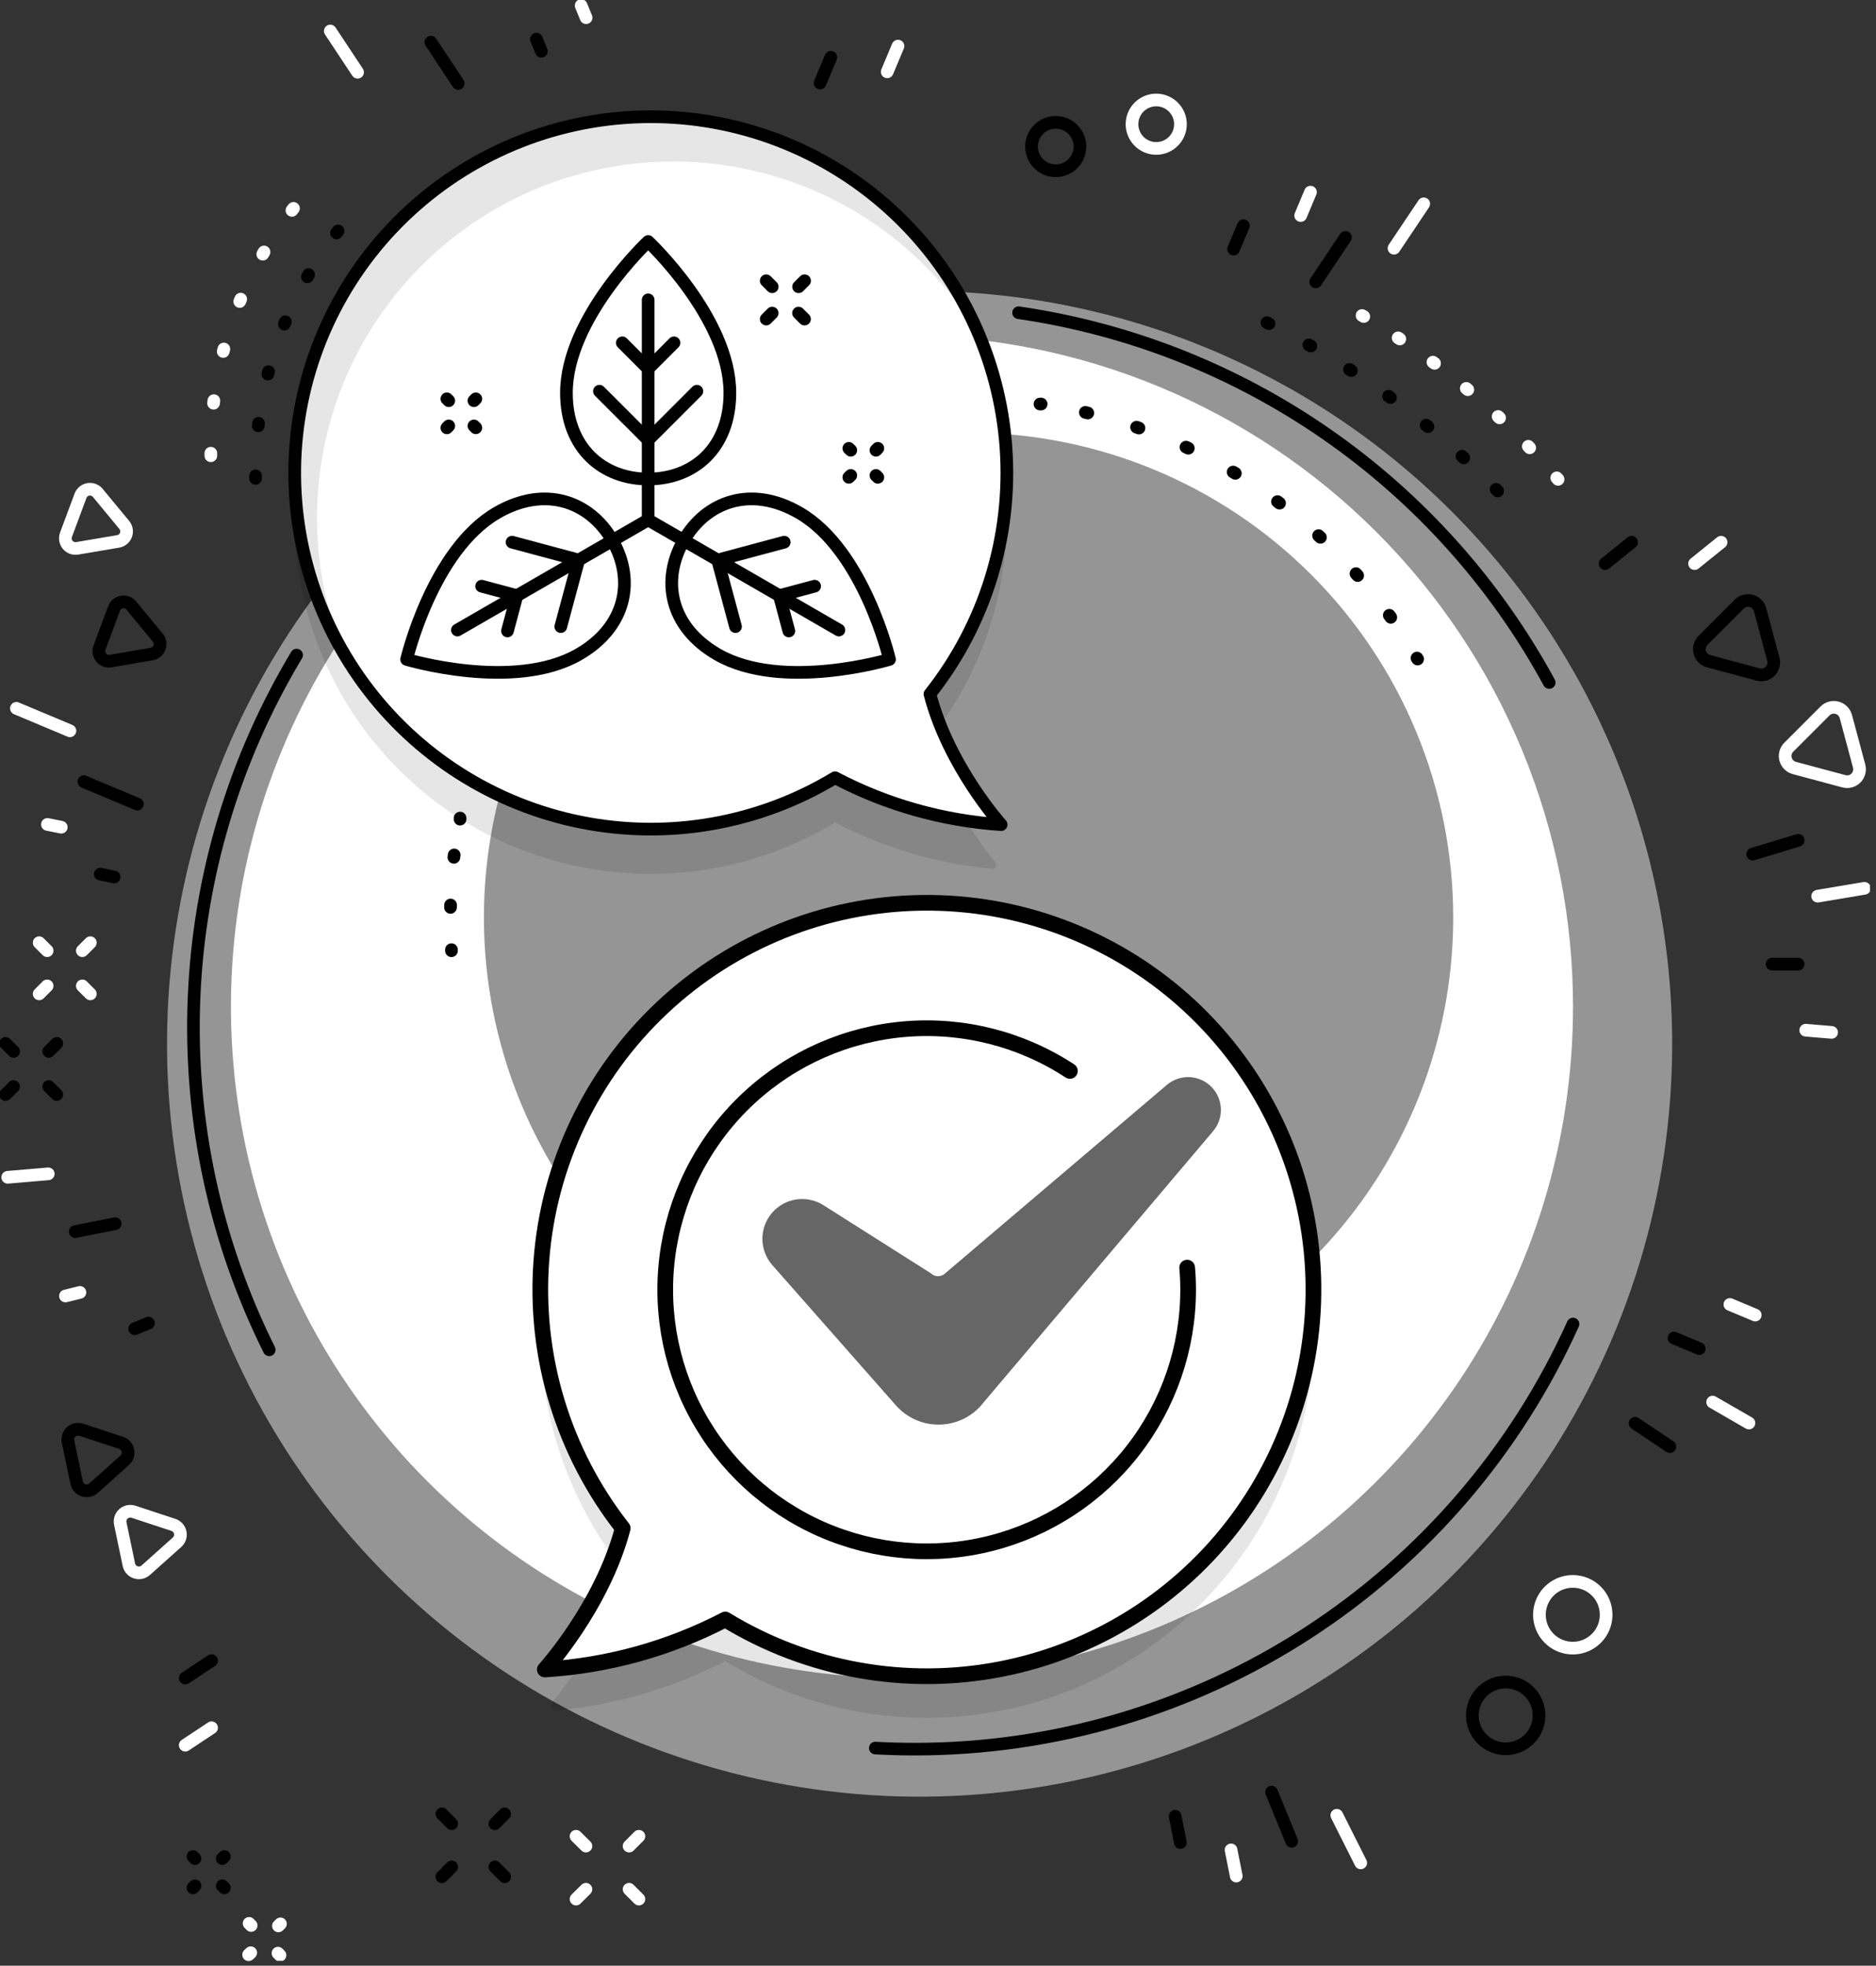 <svg width="274" height="287" viewBox="0 0 274 287" fill="none" xmlns="http://www.w3.org/2000/svg">
<rect x="0" y="0" width="274" height="287" fill="#333333" stroke="none"/>
<g clip-path="url(#clip0_16_2664)">
<path d="M244.231 152.402C244.231 174.142 237.784 195.394 225.706 213.47C213.628 231.546 196.461 245.634 176.376 253.954C156.291 262.273 134.19 264.45 112.868 260.209C91.546 255.967 71.961 245.499 56.588 230.126C41.216 214.754 30.747 195.168 26.506 173.846C22.265 152.524 24.441 130.423 32.761 110.338C41.08 90.253 55.169 73.086 73.245 61.008C91.321 48.93 112.572 42.484 134.312 42.484C163.464 42.486 191.42 54.068 212.034 74.681C232.647 95.294 244.228 123.251 244.231 152.402Z" fill="#959595"/>
<path d="M229.748 146.982C229.75 166.367 224.003 185.317 213.235 201.436C202.467 217.554 187.16 230.118 169.252 237.537C151.343 244.956 131.637 246.899 112.624 243.118C93.612 239.337 76.147 230.003 62.44 216.297C48.732 202.591 39.397 185.127 35.614 166.115C31.832 147.103 33.772 127.396 41.19 109.487C48.608 91.578 61.17 76.27 77.288 65.501C93.405 54.731 112.355 48.982 131.739 48.982C144.61 48.981 157.354 51.515 169.245 56.44C181.136 61.364 191.94 68.583 201.042 77.683C210.143 86.783 217.362 97.587 222.288 109.477C227.213 121.368 229.748 134.112 229.748 146.982" fill="white"/>
<path d="M65.94 138.813C65.94 138.76 65.94 138.707 65.94 138.654" stroke="black" stroke-width="1.85" stroke-linecap="round" stroke-linejoin="round"/>
<path d="M65.799 132.482C65.86 129.187 66.138 125.9 66.63 122.641" stroke="black" stroke-width="1.85" stroke-linecap="round" stroke-linejoin="round" stroke-dasharray="0.35 6.98"/>
<path d="M67.196 119.6V119.441" stroke="black" stroke-width="1.85" stroke-linecap="round" stroke-linejoin="round"/>
<path d="M188.007 193.63L187.883 193.728" stroke="black" stroke-width="1.85" stroke-linecap="round" stroke-linejoin="round"/>
<path d="M182.384 197.6C170.191 205.476 155.981 209.659 141.465 209.643C138.109 209.641 134.757 209.42 131.43 208.979" stroke="black" stroke-width="1.85" stroke-linecap="round" stroke-linejoin="round" stroke-dasharray="0.38 7.63"/>
<path d="M128.088 208.458H127.929" stroke="black" stroke-width="1.85" stroke-linecap="round" stroke-linejoin="round"/>
<path d="M151.898 58.991H152.066" stroke="black" stroke-width="1.85" stroke-linecap="round" stroke-linejoin="round"/>
<path d="M158.521 60.211C177.826 64.72 194.605 76.596 205.275 93.305" stroke="black" stroke-width="1.85" stroke-linecap="round" stroke-linejoin="round" stroke-dasharray="0.37 7.42"/>
<path d="M206.963 96.081C206.963 96.081 207.025 96.17 207.052 96.223" stroke="black" stroke-width="1.85" stroke-linecap="round" stroke-linejoin="round"/>
<path d="M212.251 133.959C212.251 147.959 208.099 161.644 200.321 173.285C192.543 184.926 181.488 193.998 168.554 199.356C155.619 204.714 141.387 206.115 127.655 203.384C113.924 200.653 101.312 193.911 91.412 184.012C81.513 174.112 74.771 161.499 72.04 147.768C69.308 134.037 70.71 119.805 76.068 106.87C81.425 93.936 90.498 82.881 102.139 75.103C113.779 67.325 127.465 63.173 141.465 63.173C160.238 63.175 178.241 70.634 191.515 83.908C204.79 97.183 212.248 115.186 212.251 133.959Z" fill="#959595"/>
<path d="M138.141 224.638L137.813 224.32" stroke="black" stroke-width="1.85" stroke-linecap="round" stroke-linejoin="round"/>
<path d="M142.721 229.218L142.393 228.899" stroke="black" stroke-width="1.85" stroke-linecap="round" stroke-linejoin="round"/>
<path d="M138.141 228.899L137.813 229.218" stroke="black" stroke-width="1.85" stroke-linecap="round" stroke-linejoin="round"/>
<path d="M142.721 224.32L142.393 224.638" stroke="black" stroke-width="1.85" stroke-linecap="round" stroke-linejoin="round"/>
<g style="mix-blend-mode:multiply" opacity="0.1">
<path d="M135.824 107.867C143.895 97.677 147.86 84.835 146.939 71.868C146.019 58.902 140.278 46.749 130.848 37.802C121.418 28.855 108.98 23.761 95.983 23.523C82.986 23.284 70.37 27.919 60.618 36.514C50.866 45.109 44.684 57.043 43.288 69.967C41.892 82.891 45.384 95.87 53.076 106.349C60.767 116.828 72.103 124.05 84.851 126.592C97.599 129.134 110.837 126.813 121.961 120.086C129.093 123.804 136.879 126.101 144.887 126.85C144.999 126.861 145.111 126.838 145.21 126.784C145.309 126.731 145.39 126.649 145.442 126.549C145.494 126.45 145.515 126.337 145.503 126.225C145.491 126.113 145.446 126.008 145.373 125.922C143.295 123.375 137.999 116.267 135.824 107.867" fill="black"/>
</g>
<path d="M135.824 101.333C143.888 91.15 147.849 78.317 146.928 65.359C146.006 52.402 140.269 40.259 130.845 31.319C121.421 22.379 108.993 17.289 96.005 17.051C83.017 16.813 70.411 21.444 60.666 30.034C50.92 38.623 44.743 50.547 43.347 63.462C41.952 76.377 45.44 89.346 53.126 99.819C60.812 110.291 72.138 117.508 84.877 120.049C97.616 122.591 110.845 120.273 121.961 113.552C129.479 117.507 137.745 119.838 146.222 120.396C146.222 120.396 138.556 111.89 135.824 101.333" fill="white"/>
<path d="M135.824 101.333C143.888 91.15 147.849 78.317 146.928 65.359C146.006 52.402 140.269 40.259 130.845 31.319C121.421 22.379 108.993 17.289 96.005 17.051C83.017 16.813 70.411 21.444 60.666 30.034C50.92 38.623 44.743 50.547 43.347 63.462C41.952 76.377 45.44 89.346 53.126 99.819C60.812 110.291 72.138 117.508 84.877 120.049C97.616 122.591 110.845 120.273 121.961 113.552C129.479 117.507 137.745 119.838 146.222 120.396C146.222 120.396 138.556 111.89 135.824 101.333Z" stroke="black" stroke-width="1.85" stroke-linecap="round" stroke-linejoin="round"/>
<g style="mix-blend-mode:multiply" opacity="0.1">
<path d="M46.312 76.267C46.163 64.804 49.806 53.613 56.673 44.434C63.541 35.255 73.248 28.601 84.287 25.508C95.326 22.414 107.077 23.054 117.715 27.328C128.352 31.602 137.28 39.27 143.11 49.141C140.379 42.544 136.32 36.58 131.185 31.619C126.049 26.659 119.948 22.809 113.26 20.309C106.572 17.809 99.441 16.713 92.311 17.089C85.181 17.464 78.204 19.304 71.816 22.493C65.428 25.682 59.765 30.152 55.179 35.624C50.593 41.097 47.184 47.455 45.162 54.303C43.14 61.151 42.55 68.341 43.428 75.427C44.305 82.513 46.633 89.342 50.264 95.489C47.735 89.395 46.393 82.874 46.312 76.276" fill="black"/>
</g>
<g style="mix-blend-mode:multiply" opacity="0.1">
<path d="M90.953 229.2C82.246 218.103 78.006 204.148 79.07 190.082C80.134 176.016 86.423 162.858 96.701 153.196C106.978 143.534 120.5 138.068 134.604 137.874C148.709 137.681 162.376 142.773 172.915 152.148C183.454 161.524 190.103 174.505 191.552 188.536C193.002 202.567 189.148 216.633 180.749 227.966C172.349 239.299 160.013 247.077 146.166 249.772C132.32 252.466 117.967 249.881 105.931 242.524C98.243 246.493 89.861 248.94 81.245 249.73C81.107 249.745 80.968 249.718 80.845 249.652C80.723 249.587 80.622 249.487 80.557 249.365C80.491 249.243 80.464 249.103 80.478 248.965C80.492 248.827 80.546 248.697 80.635 248.59C82.978 245.716 88.593 238.148 90.953 229.2" fill="black"/>
</g>
<path d="M90.953 223.126C82.247 212.03 78.009 198.078 79.073 184.014C80.137 169.951 86.425 156.794 96.701 147.134C106.977 137.474 120.497 132.01 134.599 131.816C148.701 131.622 162.365 136.713 172.903 146.088C183.44 155.462 190.088 168.44 191.538 182.469C192.987 196.498 189.134 210.562 180.736 221.893C172.338 233.224 160.004 241.001 146.16 243.695C132.316 246.389 117.965 243.805 105.931 236.45C97.754 240.704 88.774 243.192 79.574 243.753C79.574 243.753 87.929 234.567 90.944 223.126" fill="white"/>
<path d="M90.953 223.126C82.247 212.03 78.009 198.078 79.073 184.014C80.137 169.951 86.425 156.794 96.701 147.134C106.977 137.474 120.497 132.01 134.599 131.816C148.701 131.622 162.365 136.713 172.903 146.088C183.44 155.462 190.088 168.44 191.538 182.469C192.987 196.498 189.134 210.562 180.736 221.893C172.338 233.224 160.004 241.001 146.16 243.695C132.316 246.389 117.965 243.805 105.931 236.45C97.754 240.704 88.774 243.192 79.574 243.753C79.574 243.753 87.938 234.567 90.953 223.126Z" stroke="black" stroke-width="2.29" stroke-linecap="round" stroke-linejoin="round"/>
<path d="M143.41 205.054L177.203 165.125C177.971 164.206 178.367 163.033 178.313 161.837C178.259 160.64 177.759 159.507 176.912 158.661C176.065 157.815 174.931 157.317 173.735 157.264C172.538 157.212 171.366 157.61 170.448 158.379L138.079 185.885C137.794 186.17 137.407 186.329 137.005 186.329C136.602 186.329 136.215 186.17 135.93 185.885L120.245 175.947C119.062 175.205 117.651 174.915 116.27 175.129C114.89 175.343 113.633 176.047 112.73 177.113C111.826 178.178 111.337 179.534 111.352 180.93C111.367 182.327 111.884 183.672 112.81 184.718L130.855 205.195C131.646 206.089 132.619 206.801 133.709 207.285C134.8 207.769 135.981 208.013 137.174 207.999C138.367 207.986 139.543 207.716 140.622 207.207C141.701 206.699 142.658 205.965 143.428 205.054" fill="#666666"/>
<path d="M156.266 156.363C149.157 151.708 140.699 149.557 132.23 150.251C123.761 150.945 115.765 154.443 109.508 160.193C103.251 165.942 99.091 173.615 97.686 181.995C96.281 190.375 97.71 198.985 101.749 206.461C105.788 213.937 112.206 219.853 119.985 223.271C127.765 226.689 136.462 227.415 144.7 225.334C152.939 223.252 160.248 218.483 165.47 211.779C170.693 205.076 173.53 196.823 173.533 188.326C173.533 187.229 173.489 186.142 173.392 185.072" stroke="black" stroke-width="2.29" stroke-linecap="round" stroke-linejoin="round"/>
<path d="M39.327 197.079C31.416 181.197 27.636 163.577 28.334 145.847C29.033 128.118 34.188 110.85 43.324 95.639" stroke="black" stroke-width="1.84" stroke-linecap="round" stroke-linejoin="round"/>
<path d="M229.748 193.312C221.403 211.811 207.895 227.508 190.847 238.518C173.798 249.528 153.935 255.383 133.64 255.38C131.695 255.38 129.762 255.327 127.84 255.221" stroke="black" stroke-width="1.84" stroke-linecap="round" stroke-linejoin="round"/>
<path d="M148.768 45.658C164.994 48.017 180.447 54.126 193.9 63.498C207.354 72.871 218.438 85.25 226.273 99.653" stroke="black" stroke-width="1.84" stroke-linecap="round" stroke-linejoin="round"/>
<path d="M267.519 150.731L263.735 150.413" stroke="white" stroke-width="1.85" stroke-linecap="round" stroke-linejoin="round"/>
<path d="M30.901 252.259L27.055 254.805" stroke="white" stroke-width="1.85" stroke-linecap="round" stroke-linejoin="round"/>
<path d="M85.604 2.582L84.879 0.813" stroke="white" stroke-width="1.85" stroke-linecap="round" stroke-linejoin="round"/>
<path d="M198.741 271.984L195.248 265.035" stroke="white" stroke-width="1.85" stroke-linecap="round" stroke-linejoin="round"/>
<path d="M11.671 188.697L9.558 189.218" stroke="white" stroke-width="1.85" stroke-linecap="round" stroke-linejoin="round"/>
<path d="M10.212 106.7L2.396 103.42" stroke="white" stroke-width="1.85" stroke-linecap="round" stroke-linejoin="round"/>
<path d="M256.361 192.004L252.657 190.456" stroke="white" stroke-width="1.85" stroke-linecap="round" stroke-linejoin="round"/>
<path d="M191.402 28.054L189.97 31.467" stroke="white" stroke-width="1.85" stroke-linecap="round" stroke-linejoin="round"/>
<path d="M129.582 10.486L131.156 6.729" stroke="white" stroke-width="1.85" stroke-linecap="round" stroke-linejoin="round"/>
<path d="M180.562 273.912L179.802 270.092" stroke="white" stroke-width="1.85" stroke-linecap="round" stroke-linejoin="round"/>
<path d="M7.047 171.385L1.123 171.889" stroke="white" stroke-width="1.85" stroke-linecap="round" stroke-linejoin="round"/>
<path d="M272.311 129.697L265.477 130.846" stroke="white" stroke-width="1.85" stroke-linecap="round" stroke-linejoin="round"/>
<path d="M255.442 207.768L250.137 204.709" stroke="white" stroke-width="1.85" stroke-linecap="round" stroke-linejoin="round"/>
<path d="M207.945 29.761L203.604 36.242" stroke="white" stroke-width="1.85" stroke-linecap="round" stroke-linejoin="round"/>
<path d="M52.227 10.548L48.24 4.527" stroke="white" stroke-width="1.85" stroke-linecap="round" stroke-linejoin="round"/>
<path d="M251.375 79.168L247.502 82.289" stroke="white" stroke-width="1.85" stroke-linecap="round" stroke-linejoin="round"/>
<path d="M8.948 120.776L6.923 120.369" stroke="white" stroke-width="1.85" stroke-linecap="round" stroke-linejoin="round"/>
<path d="M172.411 18.134C172.411 18.834 172.203 19.517 171.815 20.099C171.426 20.681 170.874 21.134 170.227 21.402C169.581 21.669 168.87 21.739 168.184 21.603C167.498 21.466 166.868 21.13 166.373 20.635C165.879 20.14 165.542 19.51 165.405 18.824C165.269 18.138 165.339 17.427 165.606 16.781C165.874 16.134 166.327 15.582 166.909 15.194C167.491 14.805 168.174 14.598 168.874 14.598C169.812 14.598 170.711 14.97 171.375 15.633C172.038 16.297 172.411 17.196 172.411 18.134Z" stroke="white" stroke-width="1.85" stroke-linecap="round" stroke-linejoin="round"/>
<path d="M262.082 112.129L269.305 114.065C269.614 114.15 269.94 114.152 270.249 114.07C270.559 113.988 270.841 113.826 271.067 113.599C271.294 113.373 271.456 113.09 271.538 112.781C271.62 112.471 271.618 112.146 271.533 111.837L269.597 104.614C269.513 104.306 269.351 104.026 269.125 103.801C268.899 103.576 268.618 103.415 268.31 103.332C268.002 103.25 267.678 103.25 267.371 103.332C267.063 103.414 266.782 103.575 266.556 103.8L261.251 109.105C261.028 109.332 260.869 109.612 260.789 109.92C260.709 110.227 260.711 110.55 260.795 110.856C260.879 111.163 261.043 111.441 261.268 111.665C261.494 111.888 261.775 112.048 262.082 112.129V112.129Z" stroke="white" stroke-width="1.85" stroke-linecap="round" stroke-linejoin="round"/>
<path d="M234.584 235.76C234.584 236.724 234.299 237.667 233.763 238.468C233.227 239.269 232.466 239.894 231.575 240.262C230.684 240.631 229.704 240.726 228.759 240.538C227.814 240.349 226.946 239.884 226.265 239.202C225.584 238.52 225.121 237.651 224.934 236.705C224.747 235.76 224.844 234.78 225.214 233.89C225.585 233 226.21 232.24 227.013 231.705C227.815 231.171 228.758 230.887 229.722 230.889C230.361 230.889 230.994 231.015 231.585 231.26C232.175 231.505 232.712 231.864 233.163 232.316C233.615 232.769 233.973 233.306 234.217 233.897C234.461 234.488 234.586 235.121 234.584 235.76V235.76Z" stroke="white" stroke-width="1.85" stroke-linecap="round" stroke-linejoin="round"/>
<path d="M17.568 222.445L18.824 228.457C18.878 228.714 18.999 228.951 19.174 229.146C19.349 229.341 19.572 229.487 19.821 229.568C20.07 229.65 20.336 229.664 20.592 229.611C20.849 229.557 21.086 229.437 21.282 229.262L25.862 225.168C26.056 224.993 26.201 224.77 26.282 224.522C26.363 224.273 26.378 224.007 26.324 223.751C26.27 223.495 26.15 223.258 25.976 223.063C25.802 222.868 25.579 222.722 25.331 222.64L19.505 220.721C19.255 220.638 18.988 220.621 18.73 220.674C18.473 220.727 18.233 220.847 18.037 221.022C17.84 221.197 17.694 221.421 17.611 221.671C17.529 221.92 17.514 222.188 17.568 222.445V222.445Z" stroke="white" stroke-width="1.85" stroke-linecap="round" stroke-linejoin="round"/>
<path d="M11.759 72.386L9.637 78.08C9.547 78.324 9.523 78.587 9.566 78.844C9.61 79.1 9.72 79.34 9.885 79.541C10.051 79.741 10.266 79.895 10.51 79.986C10.753 80.077 11.017 80.103 11.273 80.06L17.268 79.044C17.522 78.999 17.761 78.889 17.96 78.723C18.158 78.558 18.31 78.343 18.399 78.1C18.489 77.858 18.513 77.596 18.47 77.341C18.426 77.086 18.317 76.847 18.152 76.648L14.279 71.962C14.114 71.762 13.899 71.61 13.657 71.52C13.414 71.429 13.152 71.404 12.897 71.448C12.642 71.49 12.402 71.6 12.203 71.764C12.003 71.929 11.85 72.144 11.759 72.386V72.386Z" stroke="white" stroke-width="1.85" stroke-linecap="round" stroke-linejoin="round"/>
<path d="M5.72 145.108L6.888 143.941" stroke="white" stroke-width="1.85" stroke-linecap="round" stroke-linejoin="round"/>
<path d="M12.024 138.804L13.192 137.637" stroke="white" stroke-width="1.85" stroke-linecap="round" stroke-linejoin="round"/>
<path d="M13.192 145.108L12.024 143.941" stroke="white" stroke-width="1.85" stroke-linecap="round" stroke-linejoin="round"/>
<path d="M6.888 138.804L5.72 137.637" stroke="white" stroke-width="1.85" stroke-linecap="round" stroke-linejoin="round"/>
<path d="M36.684 281.127L36.383 280.817" stroke="white" stroke-width="1.85" stroke-linecap="round" stroke-linejoin="round"/>
<path d="M40.892 285.468L40.6 285.167" stroke="white" stroke-width="1.85" stroke-linecap="round" stroke-linejoin="round"/>
<path d="M36.622 285.105L36.312 285.397" stroke="white" stroke-width="1.85" stroke-linecap="round" stroke-linejoin="round"/>
<path d="M40.963 280.888L40.662 281.189" stroke="white" stroke-width="1.85" stroke-linecap="round" stroke-linejoin="round"/>
<path d="M84.136 277.272L85.578 275.839" stroke="white" stroke-width="1.85" stroke-linecap="round" stroke-linejoin="round"/>
<path d="M91.882 269.535L93.314 268.103" stroke="white" stroke-width="1.85" stroke-linecap="round" stroke-linejoin="round"/>
<path d="M93.314 277.272L91.882 275.839" stroke="white" stroke-width="1.85" stroke-linecap="round" stroke-linejoin="round"/>
<path d="M85.578 269.535L84.136 268.103" stroke="white" stroke-width="1.85" stroke-linecap="round" stroke-linejoin="round"/>
<path d="M30.795 66.542C30.674 58.958 32.058 51.426 34.867 44.381C37.676 37.336 41.855 30.918 47.161 25.499" stroke="white" stroke-width="1.85" stroke-linecap="round" stroke-linejoin="round" stroke-dasharray="0.37 7.32"/>
<path d="M198.935 46.065C210.725 52.892 221.138 61.858 229.642 72.501" stroke="white" stroke-width="1.85" stroke-linecap="round" stroke-linejoin="round" stroke-dasharray="0.29 5.91"/>
<path d="M262.63 140.767H258.828" stroke="black" stroke-width="1.85" stroke-linecap="round" stroke-linejoin="round"/>
<path d="M30.901 242.454L27.055 245" stroke="black" stroke-width="1.85" stroke-linecap="round" stroke-linejoin="round"/>
<path d="M79.07 7.48L78.345 5.721" stroke="black" stroke-width="1.85" stroke-linecap="round" stroke-linejoin="round"/>
<path d="M188.661 268.837L185.717 261.649" stroke="black" stroke-width="1.85" stroke-linecap="round" stroke-linejoin="round"/>
<path d="M21.68 193.179L19.672 194.002" stroke="black" stroke-width="1.85" stroke-linecap="round" stroke-linejoin="round"/>
<path d="M20.061 117.407L12.254 114.127" stroke="black" stroke-width="1.85" stroke-linecap="round" stroke-linejoin="round"/>
<path d="M248.192 196.902L244.496 195.354" stroke="black" stroke-width="1.85" stroke-linecap="round" stroke-linejoin="round"/>
<path d="M181.606 32.953L180.173 36.365" stroke="black" stroke-width="1.85" stroke-linecap="round" stroke-linejoin="round"/>
<path d="M119.777 12.122L121.351 8.364" stroke="black" stroke-width="1.85" stroke-linecap="round" stroke-linejoin="round"/>
<path d="M172.393 269.014L171.641 265.185" stroke="black" stroke-width="1.85" stroke-linecap="round" stroke-linejoin="round"/>
<path d="M16.817 178.662L10.99 179.82" stroke="black" stroke-width="1.85" stroke-linecap="round" stroke-linejoin="round"/>
<path d="M262.63 122.695L255.99 124.702" stroke="black" stroke-width="1.85" stroke-linecap="round" stroke-linejoin="round"/>
<path d="M243.895 211.207L238.811 207.803" stroke="black" stroke-width="1.85" stroke-linecap="round" stroke-linejoin="round"/>
<path d="M196.513 34.659L192.172 41.149" stroke="black" stroke-width="1.85" stroke-linecap="round" stroke-linejoin="round"/>
<path d="M66.922 12.184L62.934 6.154" stroke="black" stroke-width="1.85" stroke-linecap="round" stroke-linejoin="round"/>
<path d="M238.307 79.168L234.434 82.289" stroke="black" stroke-width="1.85" stroke-linecap="round" stroke-linejoin="round"/>
<path d="M16.666 128.044L14.65 127.628" stroke="black" stroke-width="1.85" stroke-linecap="round" stroke-linejoin="round"/>
<path d="M157.734 21.397C157.734 22.096 157.526 22.78 157.138 23.361C156.749 23.943 156.197 24.396 155.55 24.664C154.904 24.932 154.193 25.002 153.507 24.865C152.821 24.729 152.191 24.392 151.696 23.897C151.202 23.403 150.865 22.773 150.728 22.087C150.592 21.401 150.662 20.689 150.929 20.043C151.197 19.397 151.65 18.845 152.232 18.456C152.814 18.067 153.497 17.86 154.197 17.86C155.135 17.86 156.034 18.233 156.698 18.896C157.361 19.559 157.734 20.459 157.734 21.397Z" stroke="black" stroke-width="1.85" stroke-linecap="round" stroke-linejoin="round"/>
<path d="M249.544 96.532L256.777 98.477C257.086 98.56 257.412 98.56 257.721 98.477C258.03 98.393 258.312 98.23 258.538 98.003C258.764 97.776 258.926 97.494 259.008 97.184C259.09 96.875 259.089 96.549 259.005 96.24L257.069 89.017C256.985 88.709 256.822 88.429 256.596 88.204C256.37 87.98 256.09 87.818 255.782 87.736C255.474 87.653 255.15 87.653 254.842 87.735C254.534 87.817 254.253 87.979 254.027 88.204L248.722 93.508C248.499 93.734 248.34 94.015 248.259 94.321C248.179 94.628 248.18 94.951 248.264 95.257C248.347 95.563 248.509 95.842 248.734 96.066C248.958 96.289 249.238 96.45 249.544 96.532V96.532Z" stroke="black" stroke-width="1.85" stroke-linecap="round" stroke-linejoin="round"/>
<path d="M224.788 250.455C224.788 251.419 224.502 252.361 223.967 253.162C223.432 253.963 222.671 254.587 221.781 254.956C220.891 255.325 219.911 255.421 218.966 255.233C218.021 255.045 217.153 254.581 216.472 253.9C215.79 253.219 215.326 252.351 215.138 251.406C214.95 250.461 215.047 249.481 215.416 248.591C215.784 247.701 216.409 246.94 217.21 246.405C218.011 245.869 218.953 245.583 219.916 245.583C221.208 245.583 222.448 246.097 223.361 247.01C224.275 247.924 224.788 249.163 224.788 250.455V250.455Z" stroke="black" stroke-width="1.85" stroke-linecap="round" stroke-linejoin="round"/>
<path d="M9.938 210.474L11.193 216.477C11.246 216.734 11.366 216.973 11.541 217.169C11.715 217.365 11.938 217.511 12.187 217.594C12.437 217.676 12.703 217.692 12.96 217.638C13.217 217.585 13.456 217.465 13.651 217.291L18.223 213.197C18.417 213.022 18.562 212.8 18.644 212.552C18.726 212.304 18.741 212.039 18.688 211.783C18.635 211.527 18.516 211.289 18.343 211.094C18.17 210.898 17.948 210.751 17.701 210.668L11.865 208.75C11.616 208.668 11.35 208.654 11.094 208.707C10.838 208.761 10.6 208.881 10.405 209.056C10.21 209.231 10.064 209.454 9.982 209.702C9.9 209.951 9.885 210.217 9.938 210.474V210.474Z" stroke="black" stroke-width="1.85" stroke-linecap="round" stroke-linejoin="round"/>
<path d="M16.657 88.849L14.536 94.543C14.443 94.786 14.416 95.049 14.459 95.306C14.501 95.563 14.61 95.804 14.775 96.005C14.94 96.206 15.155 96.36 15.399 96.451C15.643 96.542 15.906 96.567 16.162 96.523L22.157 95.489C22.412 95.445 22.65 95.334 22.849 95.169C23.048 95.003 23.199 94.788 23.289 94.546C23.378 94.303 23.403 94.041 23.359 93.786C23.316 93.531 23.206 93.292 23.041 93.093L19.177 88.416C19.013 88.214 18.798 88.06 18.554 87.969C18.311 87.877 18.047 87.852 17.791 87.897C17.535 87.941 17.294 88.052 17.095 88.219C16.896 88.387 16.745 88.604 16.657 88.849V88.849Z" stroke="black" stroke-width="1.85" stroke-linecap="round" stroke-linejoin="round"/>
<path d="M0.813 159.811L1.98 158.644" stroke="black" stroke-width="1.85" stroke-linecap="round" stroke-linejoin="round"/>
<path d="M7.117 153.507L8.293 152.34" stroke="black" stroke-width="1.85" stroke-linecap="round" stroke-linejoin="round"/>
<path d="M8.285 159.811L7.117 158.644" stroke="black" stroke-width="1.85" stroke-linecap="round" stroke-linejoin="round"/>
<path d="M1.989 153.507L0.813 152.34" stroke="black" stroke-width="1.85" stroke-linecap="round" stroke-linejoin="round"/>
<path d="M28.479 271.357L28.187 271.056" stroke="black" stroke-width="1.85" stroke-linecap="round" stroke-linejoin="round"/>
<path d="M32.767 275.636L32.466 275.335" stroke="black" stroke-width="1.85" stroke-linecap="round" stroke-linejoin="round"/>
<path d="M28.479 275.335L28.187 275.636" stroke="black" stroke-width="1.85" stroke-linecap="round" stroke-linejoin="round"/>
<path d="M32.767 271.056L32.466 271.357" stroke="black" stroke-width="1.85" stroke-linecap="round" stroke-linejoin="round"/>
<path d="M64.543 274.009L65.976 272.577" stroke="black" stroke-width="1.85" stroke-linecap="round" stroke-linejoin="round"/>
<path d="M72.28 266.273L73.712 264.832" stroke="black" stroke-width="1.85" stroke-linecap="round" stroke-linejoin="round"/>
<path d="M73.712 274.009L72.28 272.577" stroke="black" stroke-width="1.85" stroke-linecap="round" stroke-linejoin="round"/>
<path d="M65.976 266.273L64.543 264.832" stroke="black" stroke-width="1.85" stroke-linecap="round" stroke-linejoin="round"/>
<path d="M37.329 69.848C37.202 62.259 38.584 54.72 41.393 47.668C44.202 40.617 48.384 34.193 53.695 28.77" stroke="black" stroke-width="1.85" stroke-linecap="round" stroke-linejoin="round" stroke-dasharray="0.37 7.32"/>
<path d="M185.045 47.108C198.674 53.836 210.929 63.047 221.181 74.269" stroke="black" stroke-width="1.85" stroke-linecap="round" stroke-linejoin="round" stroke-dasharray="0.33 6.6"/>
<path d="M141.465 148.22L142.632 147.053" stroke="white" stroke-width="1.85" stroke-linecap="round" stroke-linejoin="round"/>
<path d="M147.769 141.916L148.936 140.749" stroke="white" stroke-width="1.85" stroke-linecap="round" stroke-linejoin="round"/>
<path d="M148.936 148.22L147.769 147.053" stroke="white" stroke-width="1.85" stroke-linecap="round" stroke-linejoin="round"/>
<path d="M142.632 141.916L141.465 140.749" stroke="white" stroke-width="1.85" stroke-linecap="round" stroke-linejoin="round"/>
<path d="M124.259 65.737L123.976 65.463" stroke="black" stroke-width="1.85" stroke-linecap="round" stroke-linejoin="round"/>
<path d="M128.212 69.689L127.938 69.415" stroke="black" stroke-width="1.85" stroke-linecap="round" stroke-linejoin="round"/>
<path d="M124.259 69.415L123.976 69.689" stroke="black" stroke-width="1.85" stroke-linecap="round" stroke-linejoin="round"/>
<path d="M128.212 65.454L127.938 65.737" stroke="black" stroke-width="1.85" stroke-linecap="round" stroke-linejoin="round"/>
<path d="M111.908 46.586L112.783 45.711" stroke="black" stroke-width="1.85" stroke-linecap="round" stroke-linejoin="round"/>
<path d="M116.638 41.865L117.513 40.99" stroke="black" stroke-width="1.85" stroke-linecap="round" stroke-linejoin="round"/>
<path d="M117.504 46.586L116.629 45.711" stroke="black" stroke-width="1.85" stroke-linecap="round" stroke-linejoin="round"/>
<path d="M112.783 41.865L111.908 40.99" stroke="black" stroke-width="1.85" stroke-linecap="round" stroke-linejoin="round"/>
<path d="M65.543 58.505L65.268 58.231" stroke="black" stroke-width="1.85" stroke-linecap="round" stroke-linejoin="round"/>
<path d="M69.495 62.457L69.221 62.183" stroke="black" stroke-width="1.85" stroke-linecap="round" stroke-linejoin="round"/>
<path d="M65.543 62.183L65.268 62.466" stroke="black" stroke-width="1.85" stroke-linecap="round" stroke-linejoin="round"/>
<path d="M69.495 58.231L69.221 58.505" stroke="black" stroke-width="1.85" stroke-linecap="round" stroke-linejoin="round"/>
<path d="M106.603 57.364C106.603 65.454 101.298 69.937 94.667 69.937C88.035 69.937 82.731 65.428 82.731 57.364C82.731 46.454 94.667 35.26 94.667 35.26C94.667 35.26 106.603 46.454 106.603 57.364Z" stroke="black" stroke-width="1.85" stroke-linecap="round" stroke-linejoin="round"/>
<path d="M94.667 43.783V75.905" stroke="black" stroke-width="1.85" stroke-linecap="round" stroke-linejoin="round"/>
<path d="M94.667 64.234L101.784 57.117" stroke="black" stroke-width="1.85" stroke-linecap="round" stroke-linejoin="round"/>
<path d="M94.667 53.828L98.442 50.052" stroke="black" stroke-width="1.85" stroke-linecap="round" stroke-linejoin="round"/>
<path d="M94.667 64.234L87.549 57.117" stroke="black" stroke-width="1.85" stroke-linecap="round" stroke-linejoin="round"/>
<path d="M94.667 53.828L90.891 50.052" stroke="black" stroke-width="1.85" stroke-linecap="round" stroke-linejoin="round"/>
<path d="M72.598 74.862C79.609 70.812 86.152 73.2 89.45 78.911C92.748 84.623 91.546 91.493 84.534 95.542C75.083 100.997 59.389 96.276 59.389 96.276C59.389 96.276 63.147 80.317 72.598 74.862Z" stroke="black" stroke-width="1.85" stroke-linecap="round" stroke-linejoin="round"/>
<path d="M66.807 91.988L94.667 75.905" stroke="black" stroke-width="1.85" stroke-linecap="round" stroke-linejoin="round"/>
<path d="M84.517 81.767L74.791 79.159" stroke="black" stroke-width="1.85" stroke-linecap="round" stroke-linejoin="round"/>
<path d="M75.498 86.966L70.344 85.586" stroke="black" stroke-width="1.85" stroke-linecap="round" stroke-linejoin="round"/>
<path d="M84.516 81.767L81.908 91.484" stroke="black" stroke-width="1.85" stroke-linecap="round" stroke-linejoin="round"/>
<path d="M75.498 86.966L74.119 92.121" stroke="black" stroke-width="1.85" stroke-linecap="round" stroke-linejoin="round"/>
<path d="M116.709 74.862C109.697 70.812 103.146 73.2 99.857 78.911C96.568 84.623 97.761 91.493 104.773 95.542C114.224 100.997 129.918 96.276 129.918 96.276C129.918 96.276 126.187 80.317 116.709 74.862Z" stroke="black" stroke-width="1.85" stroke-linecap="round" stroke-linejoin="round"/>
<path d="M122.526 91.988L94.667 75.905" stroke="black" stroke-width="1.85" stroke-linecap="round" stroke-linejoin="round"/>
<path d="M104.817 81.767L114.542 79.159" stroke="black" stroke-width="1.85" stroke-linecap="round" stroke-linejoin="round"/>
<path d="M113.835 86.966L118.981 85.586" stroke="black" stroke-width="1.85" stroke-linecap="round" stroke-linejoin="round"/>
<path d="M104.817 81.767L107.425 91.484" stroke="black" stroke-width="1.85" stroke-linecap="round" stroke-linejoin="round"/>
<path d="M113.835 86.966L115.214 92.121" stroke="black" stroke-width="1.85" stroke-linecap="round" stroke-linejoin="round"/>
</g>
<defs>
<clipPath id="clip0_16_2664">
<rect width="273.125" height="286.29" fill="white"/>
</clipPath>
</defs>
</svg>
